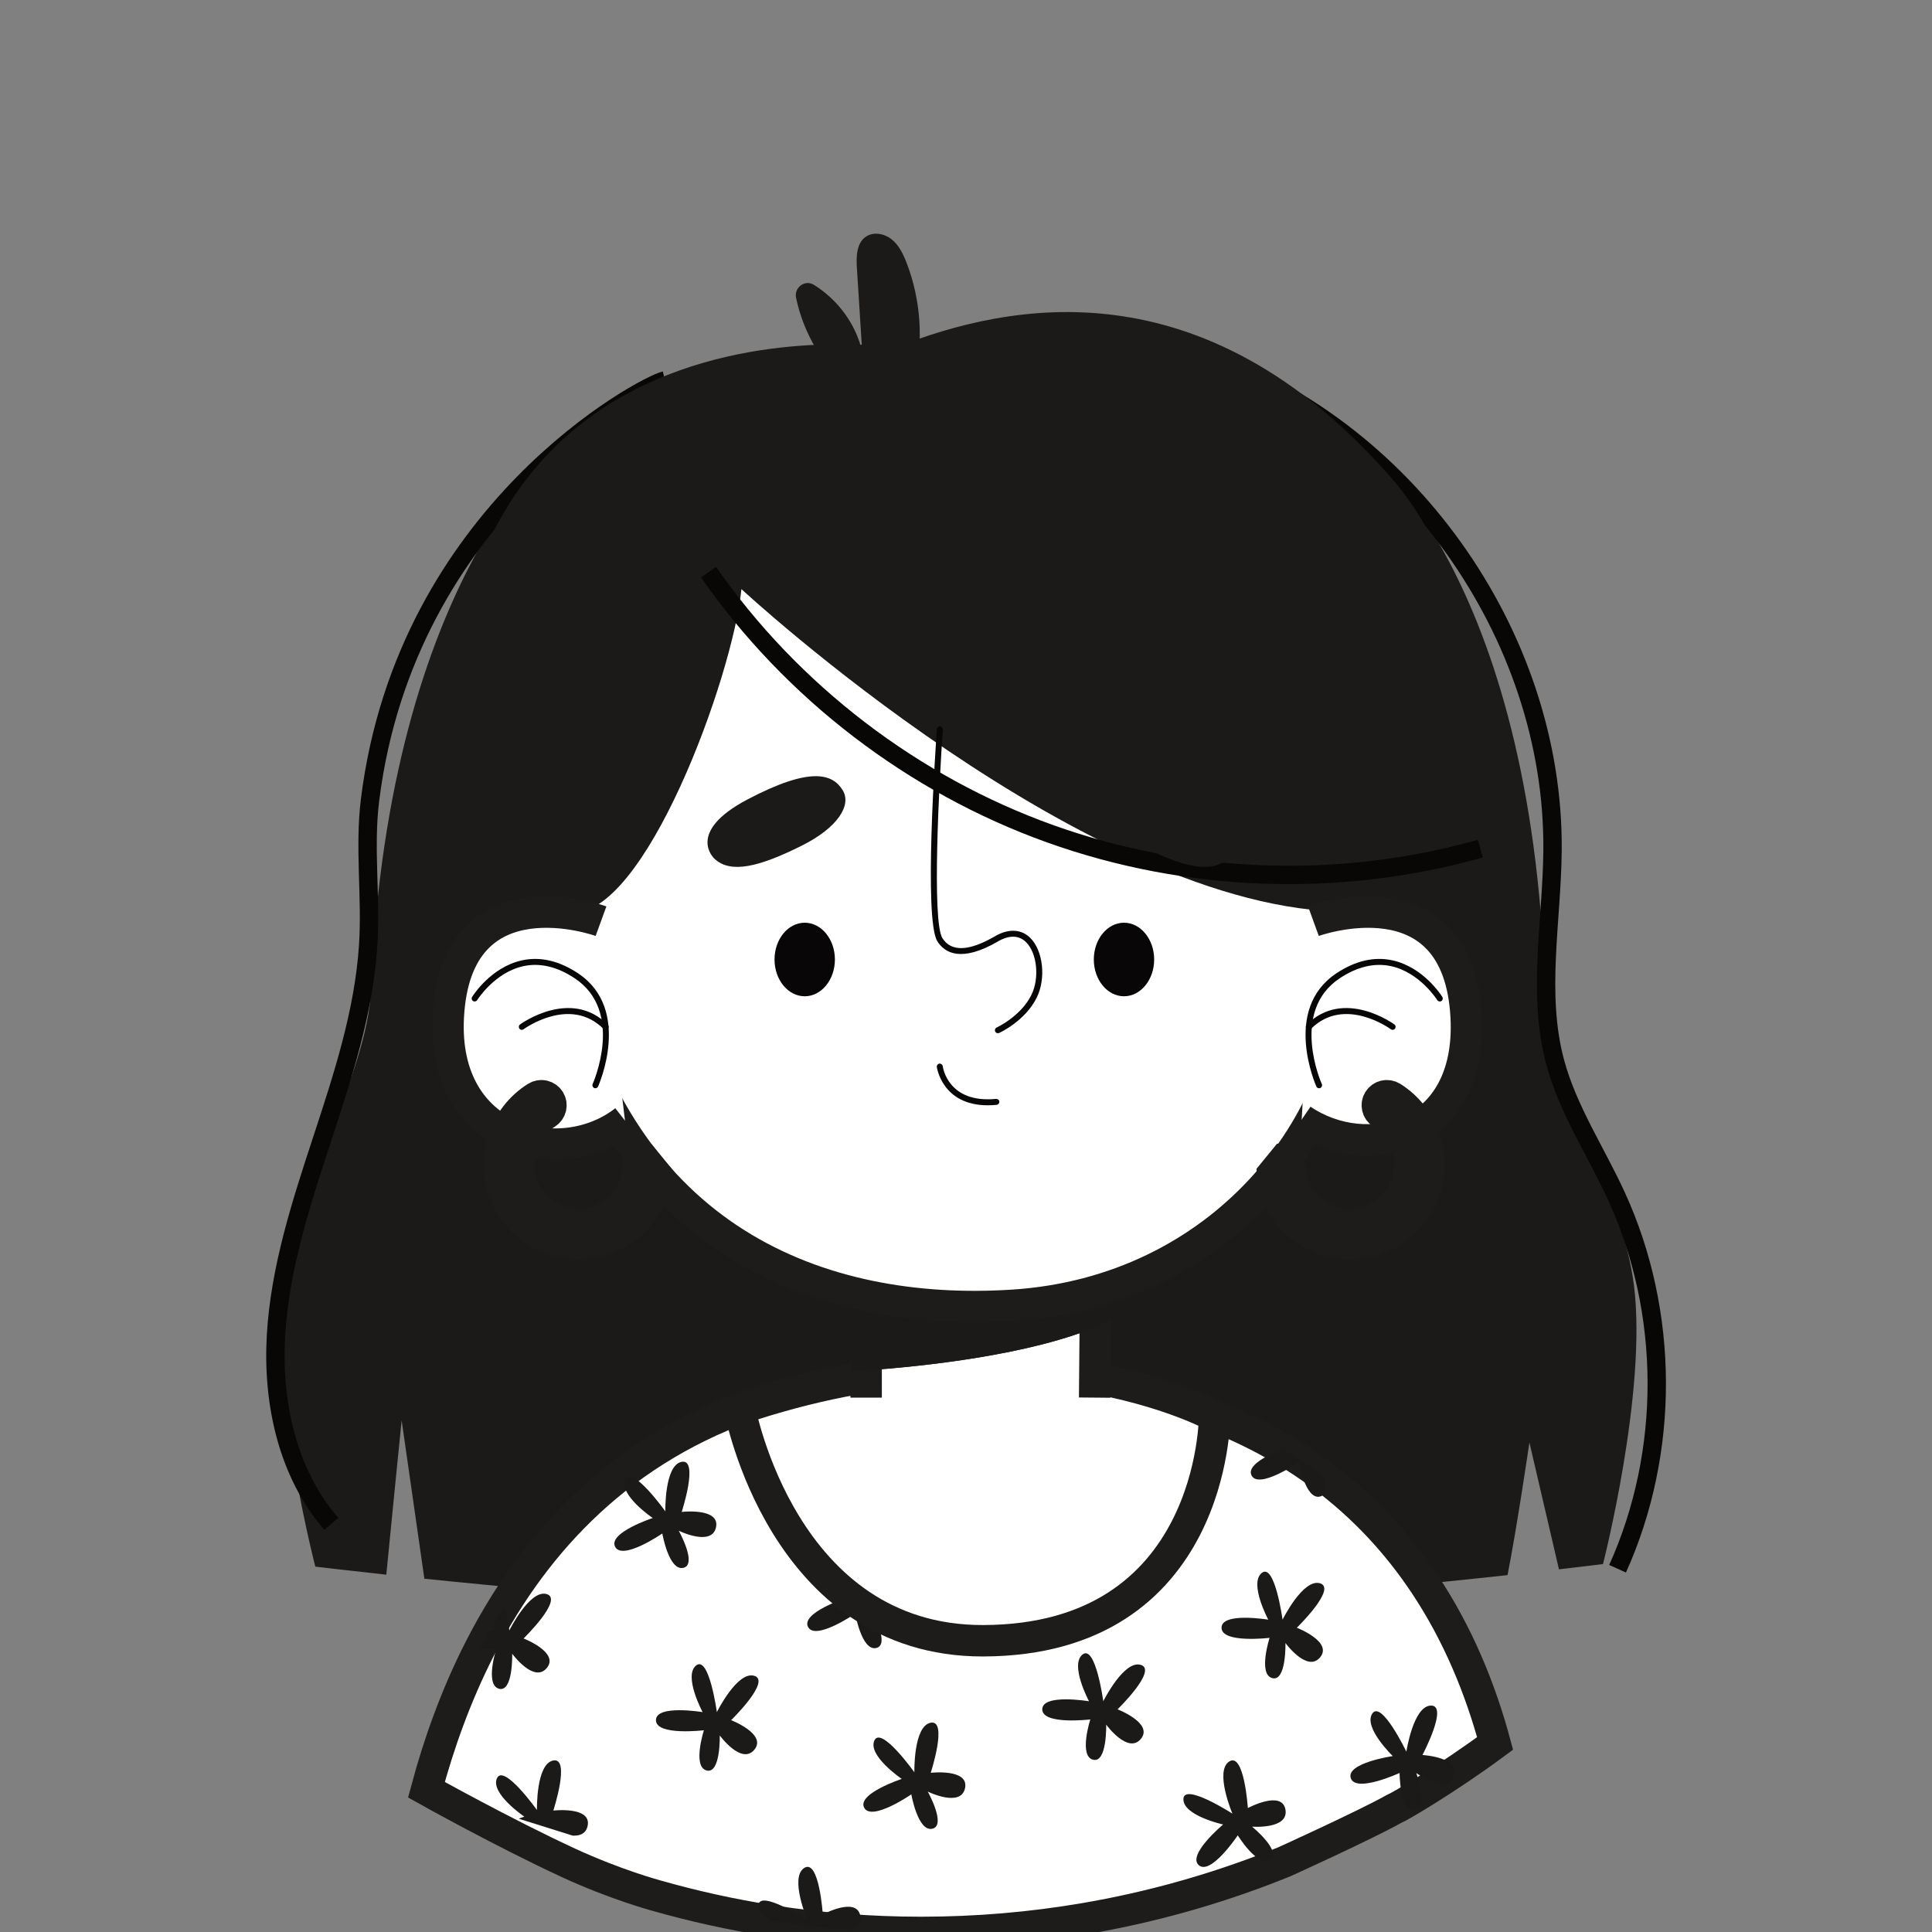 <?xml version="1.0" encoding="UTF-8" standalone="no"?>
<!DOCTYPE svg PUBLIC "-//W3C//DTD SVG 1.1//EN" "http://www.w3.org/Graphics/SVG/1.1/DTD/svg11.dtd">
<svg width="100%" height="100%" viewBox="0 0 256 256" version="1.1" xmlns="http://www.w3.org/2000/svg" xmlns:xlink="http://www.w3.org/1999/xlink" xml:space="preserve" xmlns:serif="http://www.serif.com/" style="fill-rule:evenodd;clip-rule:evenodd;stroke-miterlimit:10;">
    <rect x="0" y="0" width="256" height="256" fill="#808080" stroke="none"/>
    <g id="fem-2" transform="matrix(0.377,0,0,0.377,94.929,116.233)">
        <g transform="matrix(4.167,0,0,4.167,-53.661,259.884)">
            <path d="M0,-99.359C0,-99.359 -14.774,-88.102 -16.265,-52.796C-16.562,-45.768 -22.701,-35.801 -23.668,-27.64C-24.729,-18.691 -20.952,-4.216 -20.952,-4.216C-20.952,-4.216 -18.662,-3.937 -14.967,-3.537C-14.52,-8.139 -13.672,-16.552 -13.672,-16.552L-11.756,-3.197C0.612,-1.917 22.413,0 34.207,-0.964L34.009,-97.536L0,-99.359Z" style="fill:rgb(28,26,25);fill-rule:nonzero;"/>
        </g>
        <g transform="matrix(4.167,0,0,4.167,322.528,-34.467)">
            <path d="M0,42.77C-1.001,34.613 -7.28,24.675 -7.507,17.645C-8.639,-17.458 -22.768,-27.858 -22.768,-27.858L-57.964,-26.888L-57.766,69.683C-45.594,70.628 -22.79,68.463 -10.672,67.138C-9.869,63.08 -8.828,55.95 -8.828,55.95L-6.335,66.65C-3.996,66.378 -2.62,66.205 -2.62,66.205C-2.62,66.205 1.097,51.715 0,42.77" style="fill:rgb(28,26,25);fill-rule:nonzero;"/>
        </g>
        <g transform="matrix(-3.719,1.878,1.878,3.719,422.379,182.841)">
            <path d="M14.587,-105.745C1.681,-92.807 -1.648,-71.325 6.737,-55.087C9.481,-49.776 13.367,-44.901 14.587,-39.049C15.431,-34.986 14.912,-30.779 15.068,-26.632C15.475,-15.836 20.746,-5.317 29.15,1.472" style="fill:none;fill-rule:nonzero;stroke:rgb(8,7,6);stroke-width:1.55px;"/>
        </g>
        <g transform="matrix(4.167,0,0,4.167,-18.109,227.267)">
            <path d="M0,-96.443C-1.77,-96.043 -21.833,-85.434 -24.869,-61.061C-25.374,-57.008 -24.764,-52.891 -25.025,-48.816C-25.388,-43.17 -27.176,-37.727 -28.941,-32.352C-30.706,-26.977 -32.478,-21.526 -32.803,-15.878C-33.127,-10.23 -31.848,-4.27 -28.137,0" style="fill:none;fill-rule:nonzero;stroke:rgb(8,7,6);stroke-width:1.55px;"/>
        </g>
        <g transform="matrix(4.167,0,0,4.167,277.406,269.741)">
            <path d="M-85.673,-1.272C-85.61,-1.386 -85.546,-1.5 -85.481,-1.614C-85.163,-2.176 -84.832,-2.735 -84.488,-3.288C-84.17,-3.8 -83.842,-4.307 -83.502,-4.809C-77.898,-13.093 -69.249,-19.991 -55.915,-22.215C-55.27,-22.323 -54.615,-22.419 -53.948,-22.505C-51.748,-22.786 -49.426,-22.944 -46.977,-22.966C-46.825,-22.968 -46.672,-22.969 -46.519,-22.969C-46.106,-22.97 -45.696,-22.968 -45.289,-22.962C-41.443,-22.913 -37.91,-22.594 -34.664,-22.043C-30.927,-21.408 -27.571,-20.465 -24.558,-19.272C-22.508,-18.46 -20.617,-17.532 -18.873,-16.505C-17.673,-15.799 -16.543,-15.046 -15.479,-14.253C-11.915,-11.597 -9.089,-8.487 -6.855,-5.142C-4.007,-0.879 -2.12,3.764 -0.892,8.332C-4.89,11.289 -8.995,13.706 -9.461,13.878C-11.83,15.208 -18.628,18.296 -18.628,18.296C-18.927,18.418 -19.227,18.538 -19.527,18.656C-24.637,20.664 -29.998,22.171 -35.55,23.115C-40.02,23.876 -44.613,24.272 -49.298,24.272C-53.622,24.272 -57.868,23.934 -62.009,23.285C-65.311,22.767 -68.548,22.05 -71.707,21.147C-71.742,21.137 -75.101,20.227 -79.008,18.424C-84.482,15.9 -91.032,12.238 -91.032,12.238C-89.987,8.345 -88.546,4.299 -86.562,0.398C-86.277,-0.162 -85.981,-0.719 -85.673,-1.272Z" style="fill:white;fill-rule:nonzero;stroke:rgb(30,28,26);stroke-width:2.65px;"/>
        </g>
        <g transform="matrix(4.167,0,0,4.167,-2006.38,-531.435)">
            <clipPath id="_clip1">
                <path d="M501.59,169.313C472.704,169.372 461.436,188.269 457.076,204.52L476.142,210.497L476.177,227.501L529.516,227.391L529.481,210.387L548.108,204.464C544.924,188.23 534.247,169.314 501.761,169.313L501.59,169.313Z" clip-rule="nonzero"/>
            </clipPath>
            <g clip-path="url(#_clip1)">
                <g transform="matrix(1,0,0,1,480.328,198.394)">
                    <path d="M0,-0.437C0,-0.437 -1.64,-3.498 -0.546,-4.373C0.547,-5.247 1.202,-0.437 1.202,-0.437C1.202,-0.437 2.937,-3.936 4.365,-3.498C5.794,-3.061 2.405,0.243 2.405,0.243C2.405,0.243 5.451,1.421 4.365,2.733C3.28,4.045 1.446,1.531 1.446,1.531C1.446,1.531 1.531,4.81 0.328,4.482C-0.874,4.154 0.109,1.093 0.109,1.093C0.109,1.093 -3.936,1.579 -3.936,0.243C-3.936,-1.093 0,-0.437 0,-0.437" style="fill:rgb(28,26,25);fill-rule:nonzero;"/>
                </g>
                <g transform="matrix(1,0,0,1,528.04,190.597)">
                    <path d="M0,-0.438C0,-0.438 -1.643,-3.504 -0.548,-4.38C0.548,-5.257 1.204,-0.438 1.204,-0.438C1.204,-0.438 2.941,-3.942 4.373,-3.504C5.805,-3.066 2.409,0.243 2.409,0.243C2.409,0.243 5.461,1.424 4.373,2.738C3.285,4.052 1.449,1.533 1.449,1.533C1.449,1.533 1.533,4.819 0.329,4.49C-0.876,4.162 0.109,1.095 0.109,1.095C0.109,1.095 -3.942,1.582 -3.942,0.243C-3.942,-1.095 0,-0.438 0,-0.438" style="fill:rgb(28,26,25);fill-rule:nonzero;"/>
                </g>
                <g transform="matrix(1,0,0,1,512.92,197.478)">
                    <path d="M0,-0.437C0,-0.437 -1.643,-3.504 -0.548,-4.38C0.548,-5.256 1.204,-0.437 1.204,-0.437C1.204,-0.437 2.941,-3.942 4.373,-3.504C5.805,-3.065 2.409,0.244 2.409,0.244C2.409,0.244 5.461,1.424 4.373,2.739C3.285,4.053 1.449,1.534 1.449,1.534C1.449,1.534 1.533,4.819 0.329,4.491C-0.876,4.163 0.109,1.096 0.109,1.096C0.109,1.096 -3.942,1.582 -3.942,0.244C-3.942,-1.094 0,-0.437 0,-0.437" style="fill:rgb(28,26,25);fill-rule:nonzero;"/>
                </g>
                <g transform="matrix(1,0,0,1,462.822,191.502)">
                    <path d="M0,-0.437C0,-0.437 -1.64,-3.498 -0.546,-4.373C0.547,-5.247 1.203,-0.437 1.203,-0.437C1.203,-0.437 2.937,-3.936 4.365,-3.498C5.794,-3.061 2.405,0.243 2.405,0.243C2.405,0.243 5.451,1.421 4.365,2.733C3.28,4.045 1.446,1.531 1.446,1.531C1.446,1.531 1.531,4.81 0.328,4.482C-0.874,4.154 0.109,1.093 0.109,1.093C0.109,1.093 -3.936,1.579 -3.936,0.243C-3.936,-1.093 0,-0.437 0,-0.437" style="fill:rgb(28,26,25);fill-rule:nonzero;"/>
                </g>
                <g transform="matrix(1,0,0,1,488.383,214.6)">
                    <path d="M-2.283,0.967C-2.883,0.628 -3.362,0.191 -3.344,-0.34C-3.296,-1.74 0.783,0.893 0.783,0.893C0.783,0.893 -0.744,-2.7 0.518,-3.5C1.779,-4.3 2.082,0.423 2.082,0.423C2.082,0.423 4.959,-1.123 5.248,0.556C5.356,1.179 4.995,1.537 4.499,1.741C2.211,1.576 -0.051,1.317 -2.283,0.967Z" style="fill:rgb(28,26,25);fill-rule:nonzero;"/>
                </g>
                <g transform="matrix(1,0,0,1,524.232,205.625)">
                    <path d="M0,1.81C0,1.81 -3.397,1.061 -3.35,-0.34C-3.302,-1.742 0.783,0.895 0.783,0.895C0.783,0.895 -0.746,-2.704 0.518,-3.506C1.782,-4.308 2.085,0.424 2.085,0.424C2.085,0.424 4.967,-1.124 5.257,0.557C5.547,2.238 2.439,1.993 2.439,1.993C2.439,1.993 4.988,4.067 3.955,4.768C2.922,5.469 1.235,2.725 1.235,2.725C1.235,2.725 -1.033,6.118 -2.049,5.247C-3.065,4.375 0,1.81 0,1.81" style="fill:rgb(28,26,25);fill-rule:nonzero;"/>
                </g>
                <g transform="matrix(1,0,0,1,538.542,201.556)">
                    <path d="M0,0.109C0,0.109 -2.504,-2.306 -1.73,-3.476C-0.956,-4.646 1.146,-0.261 1.146,-0.261C1.146,-0.261 1.726,-4.129 3.223,-4.151C4.719,-4.173 2.502,0.018 2.502,0.018C2.502,0.018 5.769,0.207 5.136,1.791C4.504,3.376 1.983,1.541 1.983,1.541C1.983,1.541 3.071,4.642 1.824,4.699C0.576,4.755 0.574,1.535 0.574,1.535C0.574,1.535 -3.134,3.24 -3.544,1.966C-3.954,0.692 0,0.109 0,0.109" style="fill:rgb(28,26,25);fill-rule:nonzero;"/>
                </g>
                <g transform="matrix(1,0,0,1,497.125,203.047)">
                    <path d="M0,0.543C0,0.543 -2.874,-1.405 -2.313,-2.688C-1.751,-3.97 1.064,-0.016 1.064,-0.016C1.064,-0.016 0.975,-3.919 2.443,-4.196C3.911,-4.472 2.445,0.028 2.445,0.028C2.445,0.028 5.69,-0.344 5.339,1.322C4.986,2.988 2.195,1.614 2.195,1.614C2.195,1.614 3.794,4.479 2.576,4.747C1.359,5.015 0.808,1.848 0.808,1.848C0.808,1.848 -2.548,4.157 -3.169,2.974C-3.789,1.791 0,0.543 0,0.543" style="fill:rgb(28,26,25);fill-rule:nonzero;"/>
                </g>
                <g transform="matrix(1,0,0,1,529.809,175.023)">
                    <path d="M0,0.544C0,0.544 -2.879,-1.408 -2.316,-2.693C-1.754,-3.977 1.066,-0.016 1.066,-0.016C1.066,-0.016 0.977,-3.926 2.447,-4.203C3.919,-4.48 2.45,0.027 2.45,0.027C2.45,0.027 5.7,-0.345 5.349,1.324C4.996,2.993 2.199,1.616 2.199,1.616C2.199,1.616 3.801,4.486 2.581,4.755C1.361,5.024 0.81,1.851 0.81,1.851C0.81,1.851 -2.553,4.164 -3.175,2.979C-3.796,1.794 0,0.544 0,0.544" style="fill:rgb(28,26,25);fill-rule:nonzero;"/>
                </g>
                <g transform="matrix(1,0,0,1,492.392,187.803)">
                    <path d="M0,0.543C0,0.543 -2.874,-1.405 -2.313,-2.688C-1.751,-3.97 1.064,-0.016 1.064,-0.016C1.064,-0.016 0.975,-3.919 2.443,-4.196C3.912,-4.472 2.446,0.028 2.446,0.028C2.446,0.028 5.69,-0.344 5.339,1.322C4.987,2.988 2.195,1.614 2.195,1.614C2.195,1.614 3.794,4.479 2.576,4.747C1.359,5.015 0.809,1.848 0.809,1.848C0.809,1.848 -2.548,4.157 -3.169,2.974C-3.789,1.791 0,0.543 0,0.543" style="fill:rgb(28,26,25);fill-rule:nonzero;"/>
                </g>
                <g transform="matrix(1,0,0,1,465.291,206.231)">
                    <path d="M-2.671,1.856C-2.607,1.806 -2.539,1.755 -2.468,1.706C-1.511,1.042 0,0.544 0,0.544C0,0.544 -2.874,-1.405 -2.313,-2.687C-1.751,-3.969 1.064,-0.015 1.064,-0.015C1.064,-0.015 0.975,-3.918 2.443,-4.195C3.912,-4.472 2.446,0.028 2.446,0.028C2.446,0.028 5.69,-0.343 5.339,1.323C4.987,2.989 2.195,1.614 2.195,1.614C2.195,1.614 2.958,2.982 3.028,3.916L1.15,3.161C0.919,2.483 0.809,1.848 0.809,1.848C0.809,1.848 0.301,2.198 -0.357,2.555C-0.49,2.627 -0.629,2.7 -0.771,2.77C-1.409,2.473 -2.042,2.169 -2.671,1.856Z" style="fill:rgb(28,26,25);fill-rule:nonzero;"/>
                </g>
                <g transform="matrix(1,0,0,1,476.121,181.042)">
                    <path d="M0,0.543C0,0.543 -2.874,-1.405 -2.313,-2.688C-1.751,-3.97 1.064,-0.016 1.064,-0.016C1.064,-0.016 0.975,-3.919 2.442,-4.196C3.911,-4.472 2.445,0.028 2.445,0.028C2.445,0.028 5.689,-0.344 5.338,1.322C4.986,2.988 2.194,1.614 2.194,1.614C2.194,1.614 3.793,4.479 2.576,4.747C1.358,5.015 0.808,1.848 0.808,1.848C0.808,1.848 -2.549,4.157 -3.169,2.974C-3.79,1.791 0,0.543 0,0.543" style="fill:rgb(28,26,25);fill-rule:nonzero;"/>
                </g>
            </g>
        </g>
        <g transform="matrix(4.167,0,0,4.167,8.201,234.53)">
            <path d="M0,-11.44C0,-11.44 3.588,8.155 20.518,8.121C40.089,8.08 40.051,-10.821 40.051,-10.821C40.051,-10.821 24.119,-19.595 0,-11.44Z" style="fill:white;fill-rule:nonzero;stroke:rgb(30,28,26);stroke-width:2.65px;"/>
        </g>
        <g transform="matrix(0.037,-4.167,-4.167,-0.037,108.664,127.675)">
            <path d="M-13.203,-5.942L-7.857,-5.942L-5.823,-5.95C-8.377,-0.285 -9.393,8.883 -9.752,13.363L-13.376,13.33" style="fill:white;fill-rule:nonzero;stroke:rgb(30,28,26);stroke-width:2.65px;"/>
        </g>
        <g transform="matrix(4.167,0,0,4.167,133.604,167.81)">
            <path d="M0,-10.542L-20.14,-8.424L-19.624,-2.258L-19.436,0C-14.952,-0.319 -5.776,-1.254 -0.088,-3.756L0,-10.542Z" style="fill:rgb(28,26,25);fill-rule:nonzero;stroke:rgb(28,26,25);stroke-width:2.65px;"/>
        </g>
        <g transform="matrix(4.167,0,0,4.167,204.225,72.683)">
            <path d="M0,-41.357C3.198,-34.27 4.772,-28.866 4.772,-10.626C4.772,3.606 -6.591,17.536 -23.966,18.664C-40.297,19.725 -57.264,13.15 -62.354,-9.756C-67.444,-32.662 -60.233,-50.901 -39.448,-55.991C-18.664,-61.082 -3.766,-49.703 0,-41.357" style="fill:white;fill-rule:nonzero;"/>
        </g>
        <g transform="matrix(4.167,0,0,4.167,204.225,72.683)">
            <path d="M0,-41.357C3.198,-34.27 4.772,-28.866 4.772,-10.626C4.772,3.606 -6.591,17.536 -23.966,18.664C-40.297,19.725 -57.264,13.15 -62.354,-9.756C-67.444,-32.662 -60.233,-50.901 -39.448,-55.991C-18.664,-61.082 -3.766,-49.703 0,-41.357Z" style="fill:none;fill-rule:nonzero;stroke:rgb(30,28,26);stroke-width:2.65px;"/>
        </g>
        <g transform="matrix(4.167,0,0,4.167,62.929,-0.572)">
            <path d="M0,-44.536C0,-44.536 -47.038,-51.628 -36.251,5.925C-36.251,5.925 -33.685,2.557 -27.429,3.123C-21.173,3.688 -13.714,-16.799 -12.992,-24.163C-12.992,-24.163 16.343,3.051 38.18,3.051C41.528,3.051 44.948,4.757 45.662,5.925C46.375,7.092 54.561,-19.117 41.686,-33.704C25.865,-51.628 9.624,-48.341 0,-44.536" style="fill:rgb(28,26,25);fill-rule:nonzero;"/>
        </g>
        <g transform="matrix(4.167,0,0,4.167,47.463,-226.964)">
            <path d="M0,13.418C-2.372,11.434 -4.032,8.626 -4.672,5.603C-4.856,4.73 -3.926,4.033 -3.167,4.504C-1.152,5.754 0.368,7.809 0.905,10.123C0.756,7.781 0.607,5.438 0.459,3.096C0.398,2.141 0.416,1.011 1.195,0.457C1.839,0 2.775,0.172 3.391,0.667C4.006,1.16 4.363,1.902 4.647,2.638C5.861,5.776 6.093,9.286 5.303,12.556" style="fill:rgb(28,26,25);fill-rule:nonzero;"/>
        </g>
        <g transform="matrix(4.167,0,0,4.167,-2.761,3.879)">
            <path d="M0,-26.661C7.021,-16.568 17.244,-8.739 28.817,-4.592C40.392,-0.445 53.261,0 65.094,-3.338" style="fill:none;fill-rule:nonzero;stroke:rgb(8,7,6);stroke-width:1.55px;"/>
        </g>
        <g transform="matrix(4.167,0,0,4.167,209.832,82.193)">
            <path d="M0,-16.015C0,-16.015 12.248,-20.469 12.885,-7.903C13.4,2.294 4.477,4.454 -0.993,0.726" style="fill:white;fill-rule:nonzero;stroke:rgb(30,28,26);stroke-width:2.65px;"/>
        </g>
        <g transform="matrix(4.167,0,0,4.167,211.822,27.83)">
            <path d="M0,11.123C0.034,11.123 0.07,11.115 0.104,11.1C0.23,11.042 0.286,10.893 0.229,10.767C0.201,10.706 -2.485,4.665 1.729,1.855C3.21,0.868 4.671,0.522 6.073,0.826C8.494,1.352 9.951,3.663 9.966,3.686C10.04,3.804 10.194,3.841 10.313,3.768C10.431,3.695 10.467,3.54 10.395,3.421C10.331,3.319 8.815,0.908 6.185,0.334C4.644,0 3.051,0.369 1.45,1.435C-3.122,4.484 -0.259,10.911 -0.229,10.976C-0.187,11.068 -0.096,11.123 0,11.123" style="fill:rgb(8,6,6);fill-rule:nonzero;"/>
        </g>
        <g transform="matrix(4.167,0,0,4.167,237.669,38.875)">
            <path d="M0,3.546C0.077,3.546 0.152,3.511 0.202,3.445C0.285,3.333 0.262,3.175 0.15,3.092C0.108,3.061 -4.117,-0.024 -7.252,3.116C-7.351,3.214 -7.351,3.374 -7.252,3.472C-7.154,3.57 -6.994,3.57 -6.896,3.472C-4.066,0.639 -0.189,3.468 -0.15,3.496C-0.105,3.53 -0.053,3.546 0,3.546" style="fill:rgb(8,6,6);fill-rule:nonzero;"/>
        </g>
        <g transform="matrix(4.167,0,0,4.167,95.371,65.447)">
            <path d="M0,3.533C-3.848,3.533 -4.293,0.335 -4.298,0.3C-4.314,0.162 -4.218,0.037 -4.08,0.02C-3.949,0 -3.816,0.099 -3.798,0.237C-3.781,0.366 -3.337,3.383 0.7,2.994C0.839,2.99 0.962,3.082 0.976,3.22C0.988,3.359 0.888,3.482 0.749,3.495C0.486,3.521 0.237,3.533 0,3.533" style="fill:rgb(8,6,6);fill-rule:nonzero;"/>
        </g>
        <g transform="matrix(4.167,0,0,4.167,-40.562,84.706)">
            <path d="M0,-16.618C0,-16.618 -12.248,-21.072 -12.884,-8.506C-13.417,2.021 -3.401,4.454 2.022,0.201" style="fill:white;fill-rule:nonzero;stroke:rgb(30,28,26);stroke-width:2.65px;"/>
        </g>
        <g transform="matrix(1.967,3.673,3.673,-1.967,-2.637,-30.328)">
            <path d="M5.27,-2.286C5.27,-2.286 2.124,-3.443 2.171,2.541C2.219,8.524 3.637,9.876 5.27,9.976C6.759,10.068 7.864,8.099 7.769,4.739C7.656,0.707 7.039,-1.691 5.27,-2.286" style="fill:rgb(28,26,25);fill-rule:nonzero;"/>
        </g>
        <g transform="matrix(0,-4.167,-4.167,0,31.034,18.32)">
            <path d="M-2.546,-2.546C-4.259,-2.546 -5.648,-1.406 -5.648,-0.001C-5.648,1.405 -4.259,2.546 -2.546,2.546C-0.833,2.546 0.556,1.405 0.556,-0.001C0.556,-1.406 -0.833,-2.546 -2.546,-2.546" style="fill:rgb(8,6,6);fill-rule:nonzero;"/>
        </g>
        <g transform="matrix(1.967,-3.673,-3.673,-1.967,181.58,-30.326)">
            <path d="M-5.27,-2.286C-5.27,-2.286 -2.124,-3.442 -2.171,2.542C-2.219,8.525 -3.637,9.876 -5.27,9.976C-6.758,10.067 -7.864,8.099 -7.769,4.74C-7.655,0.706 -7.039,-1.691 -5.27,-2.286" style="fill:rgb(28,26,25);fill-rule:nonzero;"/>
        </g>
        <g transform="matrix(0,4.167,4.167,0,143.251,18.322)">
            <path d="M2.545,-2.545C4.258,-2.545 5.647,-1.405 5.647,0C5.647,1.405 4.258,2.545 2.545,2.545C0.832,2.545 -0.557,1.405 -0.557,0C-0.557,-1.405 0.832,-2.545 2.545,-2.545" style="fill:rgb(8,6,6);fill-rule:nonzero;"/>
        </g>
        <g transform="matrix(4.167,0,0,4.167,-42.548,27.83)">
            <path d="M0,11.123C-0.035,11.123 -0.07,11.115 -0.104,11.1C-0.231,11.042 -0.287,10.893 -0.229,10.767C-0.202,10.706 2.484,4.665 -1.73,1.855C-3.211,0.868 -4.672,0.522 -6.074,0.826C-8.495,1.352 -9.952,3.663 -9.967,3.686C-10.04,3.804 -10.194,3.841 -10.313,3.768C-10.432,3.695 -10.468,3.54 -10.395,3.421C-10.331,3.319 -8.816,0.908 -6.186,0.334C-4.645,0 -3.051,0.369 -1.451,1.435C3.121,4.484 0.259,10.911 0.229,10.976C0.187,11.068 0.095,11.123 0,11.123" style="fill:rgb(8,6,6);fill-rule:nonzero;"/>
        </g>
        <g transform="matrix(4.167,0,0,4.167,-68.398,38.875)">
            <path d="M0,3.546C-0.076,3.546 -0.152,3.511 -0.202,3.445C-0.285,3.333 -0.262,3.175 -0.15,3.092C-0.108,3.061 4.117,-0.024 7.252,3.116C7.351,3.214 7.351,3.374 7.252,3.472C7.154,3.57 6.995,3.57 6.896,3.472C4.066,0.639 0.189,3.468 0.15,3.496C0.105,3.53 0.053,3.546 0,3.546" style="fill:rgb(8,6,6);fill-rule:nonzero;"/>
        </g>
        <g transform="matrix(4.167,0,0,4.167,98.936,-53.058)">
            <path d="M0,25.893C-0.096,25.893 -0.187,25.838 -0.229,25.745C-0.287,25.618 -0.23,25.469 -0.104,25.412C-0.084,25.402 1.932,24.469 2.824,22.666C3.525,21.25 3.308,19.124 2.367,18.204C1.802,17.652 1.037,17.605 0.149,18.07C0.122,18.084 0.077,18.111 0.018,18.145C-3.082,19.945 -4.479,19.136 -5.107,18.14C-6.259,16.312 -5.263,1.88 -5.146,0.241C-5.136,0.102 -5.013,0 -4.876,0.008C-4.737,0.018 -4.633,0.138 -4.643,0.277C-4.959,4.686 -5.58,16.443 -4.682,17.872C-3.941,19.047 -2.445,18.994 -0.235,17.709C-0.167,17.67 -0.116,17.64 -0.083,17.623C0.999,17.059 1.995,17.136 2.72,17.844C3.815,18.916 4.075,21.274 3.275,22.89C2.302,24.856 0.193,25.83 0.104,25.87C0.07,25.885 0.035,25.893 0,25.893" style="fill:rgb(8,6,6);fill-rule:nonzero;"/>
        </g>
        <g transform="matrix(4.167,0,0,4.167,-61.147,124.679)">
            <path d="M0,-10.546L-0.001,-10.546L0,-10.546ZM3.03,0.973C2.074,0.973 1.144,0.769 0.262,0.368C-1.361,-0.373 -2.599,-1.701 -3.223,-3.372C-4.328,-6.33 -3.188,-9.692 -0.516,-11.366C-0.335,-11.48 -0.117,-11.519 0.092,-11.469C0.303,-11.421 0.482,-11.293 0.597,-11.109C0.71,-10.928 0.746,-10.712 0.698,-10.502C0.649,-10.292 0.522,-10.113 0.34,-9.999C-1.687,-8.73 -2.55,-6.18 -1.712,-3.937C-1.238,-2.669 -0.301,-1.662 0.932,-1.1C2.163,-0.537 3.538,-0.488 4.805,-0.963C6.633,-1.646 7.886,-3.277 8.076,-5.22C8.12,-5.655 8.202,-6.151 8.529,-6.137L9.537,-4.904C9.288,-2.343 7.779,-0.353 5.37,0.548C4.614,0.83 3.827,0.973 3.03,0.973" style="fill:white;fill-rule:nonzero;"/>
        </g>
        <g transform="matrix(4.167,0,0,4.167,-61.147,124.679)">
            <path d="M0,-10.546L-0.001,-10.546L0,-10.546ZM3.03,0.973C2.074,0.973 1.144,0.769 0.262,0.368C-1.361,-0.373 -2.599,-1.701 -3.223,-3.372C-4.328,-6.33 -3.188,-9.692 -0.516,-11.366C-0.335,-11.48 -0.117,-11.519 0.092,-11.469C0.303,-11.421 0.482,-11.293 0.597,-11.109C0.71,-10.928 0.746,-10.712 0.698,-10.502C0.649,-10.292 0.522,-10.113 0.34,-9.999C-1.687,-8.73 -2.55,-6.18 -1.712,-3.937C-1.238,-2.669 -0.301,-1.662 0.932,-1.1C2.163,-0.537 3.538,-0.488 4.805,-0.963C6.633,-1.646 7.886,-3.277 8.076,-5.22C8.12,-5.655 8.202,-6.151 8.529,-6.137L9.537,-4.904C9.288,-2.343 7.779,-0.353 5.37,0.548C4.614,0.83 3.827,0.973 3.03,0.973Z" style="fill:none;fill-rule:nonzero;stroke:rgb(30,28,26);stroke-width:2.65px;"/>
        </g>
        <g transform="matrix(4.167,0,0,4.167,235.276,124.681)">
            <path d="M0,-10.546L-0.001,-10.546L0,-10.546M-5.37,0.547C-7.78,-0.353 -9.289,-2.344 -9.538,-4.905L-8.53,-6.138C-8.203,-6.151 -8.12,-5.656 -8.076,-5.221C-7.887,-3.278 -6.634,-1.646 -4.806,-0.964C-3.539,-0.489 -2.164,-0.537 -0.932,-1.1C0.3,-1.662 1.238,-2.67 1.711,-3.937C2.549,-6.181 1.687,-8.731 -0.341,-10C-0.523,-10.114 -0.65,-10.293 -0.698,-10.503C-0.747,-10.712 -0.711,-10.928 -0.597,-11.11C-0.482,-11.294 -0.304,-11.421 -0.093,-11.47C0.117,-11.519 0.334,-11.481 0.516,-11.367C3.188,-9.692 4.327,-6.331 3.223,-3.372C2.598,-1.701 1.36,-0.373 -0.263,0.367C-1.144,0.769 -2.075,0.973 -3.03,0.973C-3.827,0.973 -4.615,0.83 -5.37,0.547" style="fill:white;fill-rule:nonzero;"/>
        </g>
        <g transform="matrix(4.167,0,0,4.167,235.276,124.681)">
            <path d="M0,-10.546L-0.001,-10.546L0,-10.546ZM-5.37,0.547C-7.78,-0.353 -9.289,-2.344 -9.538,-4.905L-8.53,-6.138C-8.203,-6.151 -8.12,-5.656 -8.076,-5.221C-7.887,-3.278 -6.634,-1.646 -4.806,-0.964C-3.539,-0.489 -2.164,-0.537 -0.932,-1.1C0.3,-1.662 1.238,-2.67 1.711,-3.937C2.549,-6.181 1.687,-8.731 -0.341,-10C-0.523,-10.114 -0.65,-10.293 -0.698,-10.503C-0.747,-10.712 -0.711,-10.928 -0.597,-11.11C-0.482,-11.294 -0.304,-11.421 -0.093,-11.47C0.117,-11.519 0.334,-11.481 0.516,-11.367C3.188,-9.692 4.327,-6.331 3.223,-3.372C2.598,-1.701 1.36,-0.373 -0.263,0.367C-1.144,0.769 -2.075,0.973 -3.03,0.973C-3.827,0.973 -4.615,0.83 -5.37,0.547Z" style="fill:none;fill-rule:nonzero;stroke:rgb(30,28,26);stroke-width:2.65px;"/>
        </g>
    </g>
</svg>
